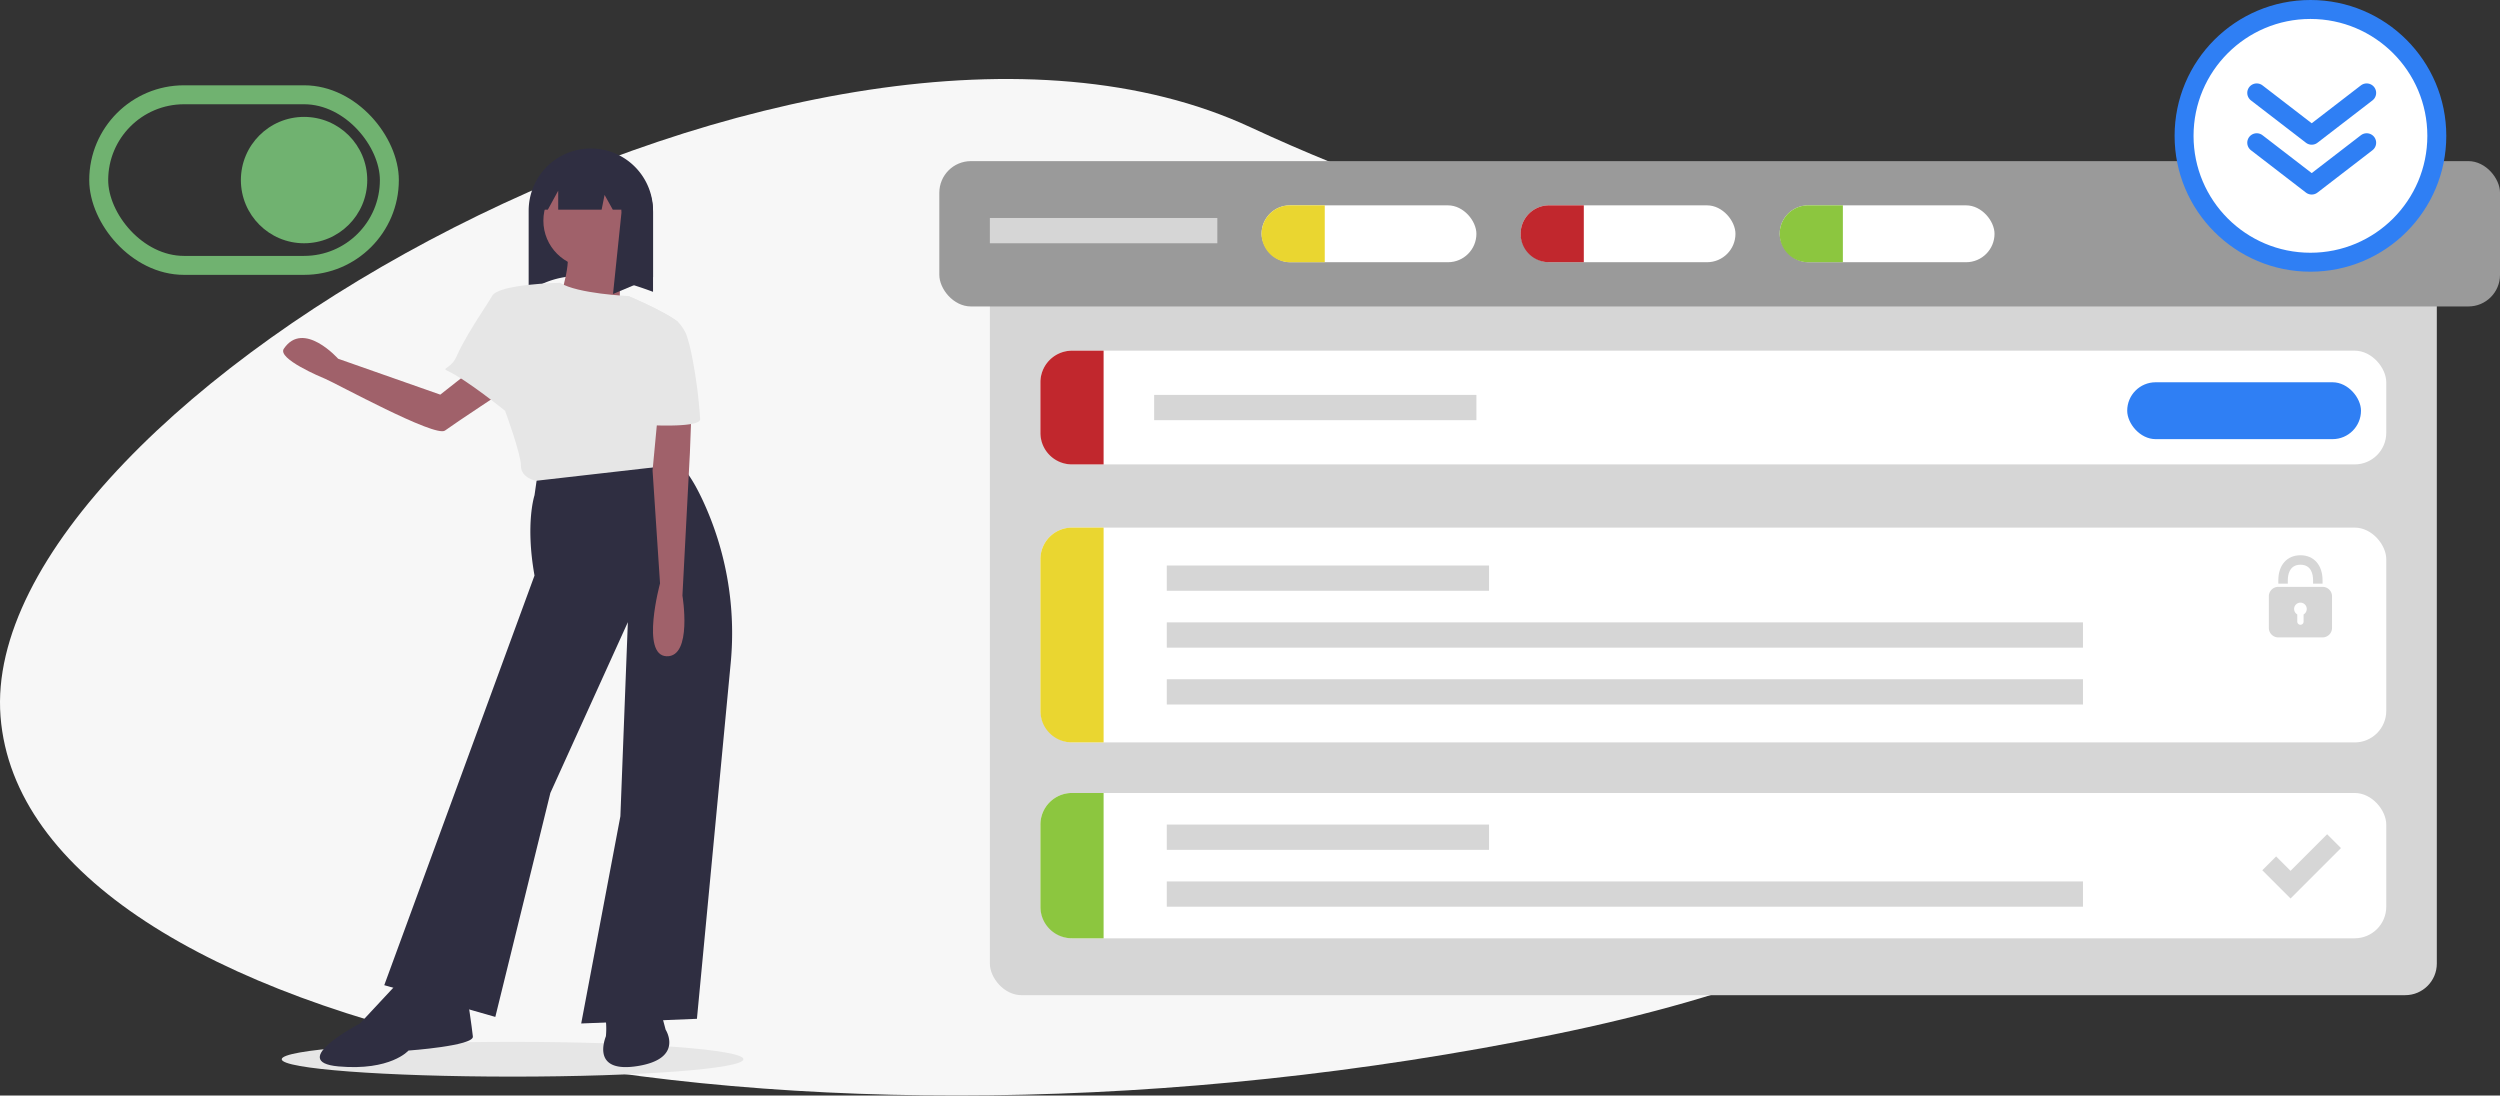 <svg xmlns="http://www.w3.org/2000/svg" width="395.662" height="173.381" viewBox="0 0 395.662 173.381"><rect x="0" y="0" width="395.662" height="173.381" fill="#333333" stroke="none"/><defs><style>.a{fill:#f7f7f7;}.b,.q{fill:none;}.b{stroke:#70b270;}.b,.k{stroke-width:3px;}.c{fill:#70b270;}.d{fill:#d6d6d6;}.e{fill:#9a9a9a;}.f,.j,.k{fill:#fff;}.g{fill:#c1272d;}.h{fill:#ead630;}.i{fill:#8cc63f;}.j{stroke:#d6d6d6;stroke-miterlimit:10;stroke-width:2px;}.k{stroke:#2f7ff4;stroke-linecap:round;stroke-linejoin:round;}.l{fill:#2f7ff4;}.m{fill:#e6e6e6;}.n{fill:#a0616a;}.o{fill:#2f2e41;}.p{stroke:none;}</style></defs><g transform="translate(-16422.338 -6288.5)"><path class="a" d="M197.859-60.224C266.548-28.3,317.618-37.5,317.618-19.26S367.1,58.584,245.8,83.345,3.91,83.072,0,33.021,129.171-92.147,197.859-60.224Z" transform="translate(16422.422 6368.88)"/><g transform="translate(32905.461 12626) rotate(180)"><g class="b" transform="translate(16423 6297)"><rect class="p" width="43" height="24" rx="12"/><rect class="q" x="-1.5" y="-1.5" width="46" height="27" rx="13.5"/></g><circle class="c" cx="10" cy="10" r="10" transform="translate(16425 6299)"/></g><rect class="d" width="229" height="116" rx="5" transform="translate(16579 6330)"/><rect class="e" width="247" height="23" rx="5" transform="translate(16571 6314)"/><rect class="f" width="213" height="18" rx="5" transform="translate(16587 6344)"/><rect class="f" width="34" height="9" rx="4.5" transform="translate(16622 6321)"/><rect class="f" width="34" height="9" rx="4.5" transform="translate(16663 6321)"/><rect class="f" width="34" height="9" rx="4.5" transform="translate(16704 6321)"/><rect class="d" width="51" height="4" transform="translate(16605 6351)"/><rect class="d" width="36" height="4" transform="translate(16579 6323)"/><path class="g" d="M5,0h5a0,0,0,0,1,0,0V18a0,0,0,0,1,0,0H5a5,5,0,0,1-5-5V5A5,5,0,0,1,5,0Z" transform="translate(16587 6344)"/><path class="h" d="M4.5,0H10a0,0,0,0,1,0,0V9a0,0,0,0,1,0,0H4.5A4.5,4.5,0,0,1,0,4.5v0A4.5,4.5,0,0,1,4.5,0Z" transform="translate(16622 6321)"/><path class="g" d="M4.5,0H10a0,0,0,0,1,0,0V9a0,0,0,0,1,0,0H4.5A4.5,4.5,0,0,1,0,4.5v0A4.5,4.5,0,0,1,4.5,0Z" transform="translate(16663 6321)"/><path class="i" d="M4.5,0H10a0,0,0,0,1,0,0V9a0,0,0,0,1,0,0H4.5A4.5,4.5,0,0,1,0,4.5v0A4.5,4.5,0,0,1,4.5,0Z" transform="translate(16704 6321)"/><g transform="translate(0 17)"><rect class="f" width="213" height="23" rx="5" transform="translate(16587 6397)"/><g transform="translate(16781.797 6404.944)"><path class="j" d="M416.676,781.844l-2.283-2.282-.774.774,3.056,3.056,6.565-6.565-.774-.774Z" transform="translate(-413.62 -776.052)"/></g><rect class="d" width="145" height="4" transform="translate(16607 6411)"/><rect class="d" width="51" height="4" transform="translate(16607 6402)"/><path class="i" d="M5,0h5a0,0,0,0,1,0,0V23a0,0,0,0,1,0,0H5a5,5,0,0,1-5-5V5A5,5,0,0,1,5,0Z" transform="translate(16587 6397)"/></g><g transform="translate(0 -58)"><rect class="f" width="213" height="34" rx="5" transform="translate(16587 6430)"/><g transform="translate(16781.414 6434.377)"><path class="d" d="M422.077,950.762h-1.5v-.542c0-.918-.26-2.459-2-2.459-1.805,0-2,1.719-2,2.459v.542h-1.5v-.542c0-2.405,1.374-3.959,3.5-3.959s3.5,1.554,3.5,3.959Z" transform="translate(-413.575 -946.261)"/><path class="d" d="M421.065,954.634h-7a1.5,1.5,0,0,0-1.5,1.5v5a1.5,1.5,0,0,0,1.5,1.5h7a1.5,1.5,0,0,0,1.5-1.5v-5A1.5,1.5,0,0,0,421.065,954.634Zm-3,4.363v1.139a.5.5,0,0,1-1,0V959a1,1,0,1,1,1,0Z" transform="translate(-412.563 -949.633)"/></g><rect class="d" width="145" height="4" transform="translate(16607 6445)"/><rect class="d" width="145" height="4" transform="translate(16607 6454)"/><rect class="d" width="51" height="4" transform="translate(16607 6436)"/><path class="h" d="M5,0h5a0,0,0,0,1,0,0V34a0,0,0,0,1,0,0H5a5,5,0,0,1-5-5V5A5,5,0,0,1,5,0Z" transform="translate(16587 6430)"/></g><g transform="translate(18638.381 6722.371) rotate(180)"><circle class="k" cx="20" cy="20" r="20" transform="translate(1830.381 392.371)"/><path class="k" d="M1859.547,407.732l-8.7-6.7-8.7,6.7" transform="translate(-0.665 3.55)"/><path class="k" d="M1859.547,407.732l-8.7-6.7-8.7,6.7" transform="translate(-0.665 11.437)"/></g><rect class="l" width="37" height="9" rx="4.5" transform="translate(16759 6349)"/><g transform="translate(656.46 88.66)"><ellipse class="m" cx="36.538" cy="2.751" rx="36.538" ry="2.751" transform="translate(15810.463 6364.729)"/><path class="n" d="M772.236,320.941l-7.629,6.013-16.165-5.681s-5.5-6.182-8.6-1.578c-1.064,1.577,5.907,4.49,6.565,4.761,1.644.677,17.4,9.318,18.939,8.185s10.228-6.868,10.228-6.868Z" transform="translate(15070.953 5935.343)"/><path class="o" d="M889.568,240.229c-7.23-2.7-14.108-3.98-19.684,0V227.384a9.842,9.842,0,0,1,9.842-9.842h0a9.842,9.842,0,0,1,9.842,9.842Z" transform="translate(14979.662 6005.798)"/><path class="o" d="M817.719,384.126l-.591,4.136s-1.477,4.431,0,12.7L793.348,465.8l17.576,5.022,8.714-35.448L831.9,408.349l-1.182,30.722-6.2,32.79,18.315-.739,5.337-56.224a49.8,49.8,0,0,0-4.463-25.926c-1.481-3.144-3.072-5.622-4.517-5.982C834.852,381.911,817.719,384.126,817.719,384.126Z" transform="translate(15033.345 5889.96)"/><path class="o" d="M771.6,659.546l-6.056,6.5s-11.668,6.056-3.4,6.794,11.078-2.511,11.078-2.511,10.339-.739,10.191-2.216-.886-6.351-.886-6.351Z" transform="translate(15057.306 5695.776)"/><path class="o" d="M909.83,663.06v4.579a12.382,12.382,0,0,1,0,2.363c-.148.443-2.363,5.908,5.022,4.726s4.431-5.76,4.431-5.76l-1.772-6.646Z" transform="translate(14951.941 5693.83)"/><circle class="n" cx="7.422" cy="7.422" r="7.422" transform="translate(15851.876 6227.339)"/><path class="n" d="M895.1,267.486s-1.034,9.748,0,11.521-10.487-1.772-10.487-1.772,2.511-6.647,1.625-9.305S895.1,267.486,895.1,267.486Z" transform="translate(14969.333 5971.375)"/><path class="m" d="M859.7,311.057l2.363,6.5-22.007,2.511s-2.363-.443-2.363-2.363-2.511-8.714-2.511-8.714-6.15-4.984-9.1-6.314c-1.071-.482.531-.283,1.432-2.327.27-.614.594-1.263.947-1.92.288-.539.6-1.086.916-1.625.386-.657.783-1.3,1.168-1.92,1.167-1.862,2.232-3.428,2.573-4.062,1.034-1.92,10.754-2.091,10.754-2.091,2.78,1.749,10.81,2.091,10.81,2.091s5.524,2.312,7.825,4.062C862.673,295.009,859.7,311.057,859.7,311.057Z" transform="translate(15010.635 5955.866)"/><path class="o" d="M888.249,220.837v-.176l-.209.012a9.85,9.85,0,0,0-8.465-1.691,9.808,9.808,0,0,1,3.778,1.952l-7.114.4-3,6.673h2.032l1.638-3v3h6.873l.467-2.335,1.3,2.335h1.35c.008.167.021.332.021.5l-1.335,12.845,6.339-2.669V228.5A9.821,9.821,0,0,0,888.249,220.837Z" transform="translate(14977.312 6005.015)"/><path class="n" d="M941.91,339.758l-.443,11.668-1.182,22.6s1.625,9.748-2.511,9.6S936.74,372.1,936.74,372.1l-1.182-17.872,1.182-12.555Z" transform="translate(14933.598 5920.076)"/><path class="m" d="M934.071,315.231c0,1.329-7.459.96-7.459.96L922.7,295.735s5.524,2.312,7.825,4.062a6.934,6.934,0,0,1,1.31,1.92c.176.474.343,1.024.5,1.625s.3,1.245.44,1.92A78.563,78.563,0,0,1,934.071,315.231Z" transform="translate(14942.618 5950.954)"/></g></g></svg>